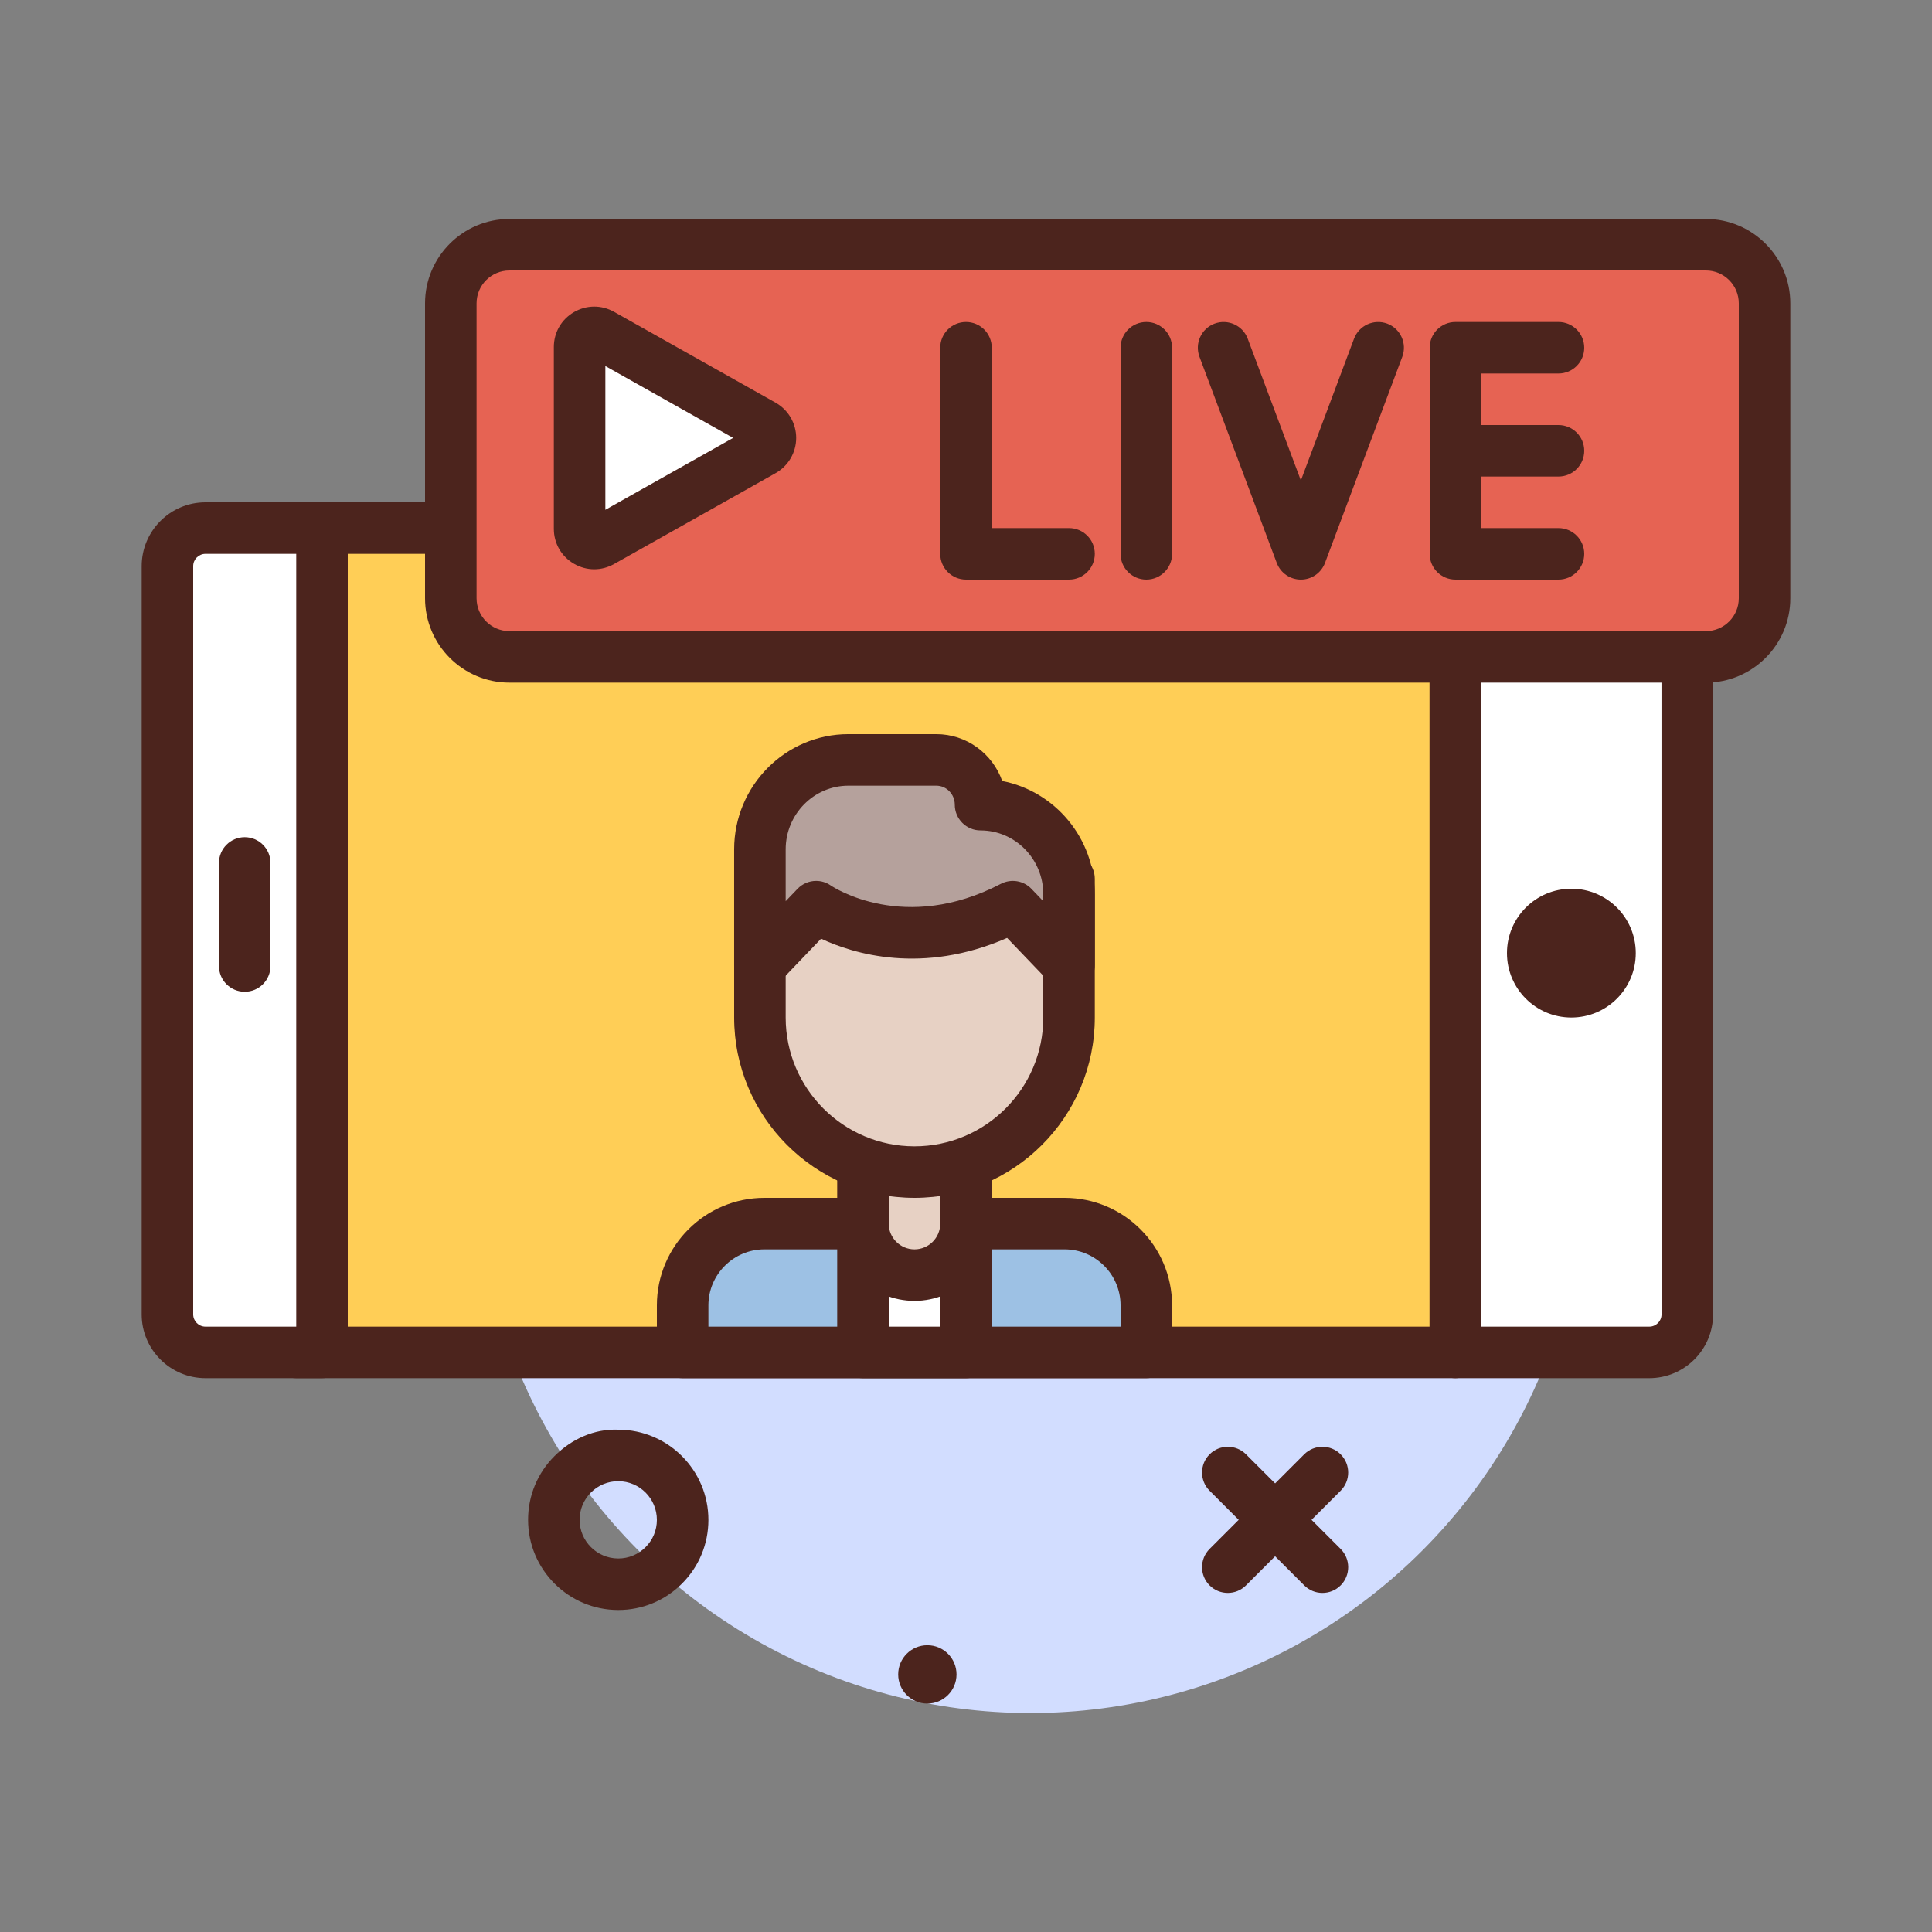 <svg id="live" enable-background="new 0 0 300 300" height="512" viewBox="0 0 300 300" width="512" xmlns="http://www.w3.org/2000/svg"><rect x="0" y="0" width="300" height="300" fill="#808080" stroke="none"/><g><circle cx="160" cy="180" fill="#d2ddff" r="86"/><g fill="#4c241d"><circle cx="144" cy="260" r="4.529"/><path d="m190.652 247.348c-1.023 0-2.047-.391-2.828-1.172-1.562-1.562-1.562-4.094 0-5.656l14.695-14.695c1.562-1.562 4.094-1.562 5.656 0s1.562 4.094 0 5.656l-14.695 14.695c-.781.781-1.804 1.172-2.828 1.172z"/><path d="m205.348 247.348c-1.023 0-2.047-.391-2.828-1.172l-14.695-14.695c-1.562-1.562-1.562-4.094 0-5.656s4.094-1.562 5.656 0l14.695 14.695c1.562 1.562 1.562 4.094 0 5.656-.781.781-1.805 1.172-2.828 1.172z"/></g><g><path d="m46 82h179.975v128h-179.975z" fill="#ffce56"/><path d="m225.975 214h-179.975c-2.209 0-4-1.789-4-4v-128c0-2.211 1.791-4 4-4h179.975c2.209 0 4 1.789 4 4v128c0 2.211-1.791 4-4 4zm-175.975-8h171.975v-120h-171.975z" fill="#4c241d"/></g><g><path d="m226 210h30.095c3.261 0 5.905-2.623 5.905-5.884-.001-21.385-.003-94.849-.007-116.233 0-3.261-2.644-5.883-5.905-5.883h-30.088z" fill="#fff"/><path d="m256.096 214h-30.096c-2.209 0-4-1.789-4-4v-128c0-2.211 1.791-4 4-4h30.088c5.459 0 9.902 4.434 9.906 9.879l.006 116.238c0 5.449-4.443 9.883-9.904 9.883zm-26.096-8h26.096c1.051 0 1.904-.844 1.904-1.883l-.006-116.234c0-1.035-.855-1.883-1.906-1.883h-26.088z" fill="#4c241d"/></g><circle cx="244" cy="148" fill="#4c241d" r="10"/><g><path d="m50 210h-18.095c-3.261 0-5.905-2.644-5.905-5.905v-116.19c0-3.261 2.644-5.905 5.905-5.905h18.095z" fill="#fff"/><path d="m50 214h-18.096c-5.461 0-9.904-4.445-9.904-9.906v-116.188c0-5.461 4.443-9.906 9.904-9.906h18.096c2.209 0 4 1.789 4 4v128c0 2.211-1.791 4-4 4zm-18.096-128c-1.05 0-1.904.855-1.904 1.906v116.188c0 1.051.854 1.906 1.904 1.906h14.096v-120z" fill="#4c241d"/></g><path d="m38 154c-2.209 0-4-1.789-4-4v-16c0-2.211 1.791-4 4-4s4 1.789 4 4v16c0 2.211-1.791 4-4 4z" fill="#4c241d"/><g><path d="m264.896 102h-185.792c-5.028 0-9.104-4.076-9.104-9.104v-45.792c0-5.028 4.076-9.104 9.104-9.104h185.793c5.028 0 9.104 4.076 9.104 9.104v45.793c-.001 5.027-4.077 9.103-9.105 9.103z" fill="#e66353"/><path d="m264.896 106h-185.792c-7.225 0-13.104-5.879-13.104-13.105v-45.79c0-7.226 5.879-13.105 13.104-13.105h185.793c7.224 0 13.103 5.879 13.103 13.105v45.789c0 7.227-5.879 13.106-13.104 13.106zm-185.792-64c-2.815 0-5.104 2.289-5.104 5.105v45.789c0 2.817 2.289 5.106 5.104 5.106h185.793c2.814 0 5.104-2.289 5.104-5.105v-45.79c0-2.816-2.289-5.105-5.104-5.105z" fill="#4c241d"/></g><g><path d="m90 82.108v-28.216c0-1.741 1.875-2.838 3.393-1.984l25.08 14.108c1.547.87 1.547 3.098 0 3.968l-25.08 14.108c-1.518.853-3.393-.243-3.393-1.984z" fill="#fff"/><path d="m92.275 88.395c-1.09 0-2.178-.289-3.166-.867-1.947-1.141-3.109-3.165-3.109-5.419v-28.218c0-2.254 1.162-4.277 3.109-5.418 1.949-1.133 4.283-1.156 6.248-.047l25.076 14.102c1.975 1.113 3.199 3.211 3.199 5.473s-1.225 4.359-3.197 5.469l-25.081 14.108c-.965.543-2.022.817-3.079.817zm1.725-31.555v22.32l19.842-11.16z" fill="#4c241d"/></g><g><path d="m150 54v32h16" fill="#e66353"/><path d="m166 90h-16c-2.209 0-4-1.789-4-4v-32c0-2.211 1.791-4 4-4s4 1.789 4 4v28h12c2.209 0 4 1.789 4 4s-1.791 4-4 4z" fill="#4c241d"/></g><path d="m178 90c-2.209 0-4-1.789-4-4v-32c0-2.211 1.791-4 4-4s4 1.789 4 4v32c0 2.211-1.791 4-4 4z" fill="#4c241d"/><g><path d="m190 54 12 32 12-32" fill="#e66353"/><path d="m202 90c-1.668 0-3.16-1.035-3.746-2.594l-12-32c-.775-2.07.273-4.375 2.342-5.152 2.066-.766 4.375.273 5.15 2.34l8.254 22.015 8.254-22.016c.777-2.066 3.084-3.105 5.15-2.34 2.068.777 3.117 3.082 2.342 5.152l-12 32c-.586 1.56-2.078 2.595-3.746 2.595z" fill="#4c241d"/></g><g><path d="m242 54h-16v32h16" fill="#e66353"/><path d="m242 90h-16c-2.209 0-4-1.789-4-4v-32c0-2.211 1.791-4 4-4h16c2.209 0 4 1.789 4 4s-1.791 4-4 4h-12v24h12c2.209 0 4 1.789 4 4s-1.791 4-4 4z" fill="#4c241d"/></g><path d="m242 74h-12c-2.209 0-4-1.789-4-4s1.791-4 4-4h12c2.209 0 4 1.789 4 4s-1.791 4-4 4z" fill="#4c241d"/><g><path d="m178 210h-72v-7.305c0-7.011 5.684-12.695 12.695-12.695h46.61c7.011 0 12.695 5.684 12.695 12.695z" fill="#9dc1e4"/><path d="m178 214h-72c-2.209 0-4-1.789-4-4v-7.305c0-9.207 7.49-16.695 16.695-16.695h46.609c9.205 0 16.695 7.488 16.695 16.695v7.305c.001 2.211-1.79 4-3.999 4zm-68-8h64v-3.305c0-4.793-3.9-8.695-8.695-8.695h-46.609c-4.795 0-8.695 3.902-8.695 8.695v3.305z" fill="#4c241d"/></g><g><path d="m134 190h16v20h-16z" fill="#fff"/><path d="m150 214h-16c-2.209 0-4-1.789-4-4v-20c0-2.211 1.791-4 4-4h16c2.209 0 4 1.789 4 4v20c0 2.211-1.791 4-4 4zm-12-8h8v-12h-8z" fill="#4c241d"/></g><g><path d="m142 198c-4.418 0-8-3.582-8-8v-17.628h16v17.628c0 4.418-3.582 8-8 8z" fill="#e7d1c4"/><path d="m142 202c-6.617 0-12-5.383-12-12v-17.629c0-2.211 1.791-4 4-4h16c2.209 0 4 1.789 4 4v17.629c0 6.617-5.383 12-12 12zm-4-25.629v13.629c0 2.207 1.795 4 4 4s4-1.793 4-4v-13.629z" fill="#4c241d"/></g><g><path d="m142 182c-13.255 0-24-10.745-24-24v-21.55h48v21.55c0 13.255-10.745 24-24 24z" fill="#e7d1c4"/><path d="m142 186c-15.439 0-28-12.562-28-28v-21.551c0-2.211 1.791-4 4-4h48c2.209 0 4 1.789 4 4v21.551c0 15.438-12.561 28-28 28zm-20-45.551v17.551c0 11.027 8.973 20 20 20s20-8.973 20-20v-17.551z" fill="#4c241d"/></g><g><path d="m118 149.897 8.727-9.113s13.091 9.113 30.545 0l8.727 9.113v-11.053c0-7.674-6.153-13.896-13.743-13.896 0-3.837-3.076-6.948-6.871-6.948h-13.644c-7.59 0-13.743 6.221-13.743 13.896v18.001z" fill="#b5a19c"/><path d="m166 153.898c-1.07 0-2.119-.43-2.889-1.234l-6.725-7.02c-13.188 5.766-23.879 2.461-28.887.117l-6.611 6.902c-1.131 1.18-2.869 1.555-4.379.945-1.516-.609-2.51-2.078-2.51-3.711v-18.004c0-9.867 7.959-17.895 17.742-17.895h13.645c4.715 0 8.738 3.039 10.24 7.273 8.178 1.59 14.373 8.863 14.373 17.57v11.055c0 1.633-.994 3.102-2.51 3.711-.481.198-.987.291-1.489.291zm-39.271-17.113c.793 0 1.592.234 2.283.719.439.293 11.453 7.543 26.41-.266 1.578-.82 3.512-.504 4.74.781l1.838 1.918v-1.094c0-5.457-4.371-9.895-9.742-9.895-2.209 0-4-1.789-4-4 0-1.625-1.287-2.949-2.871-2.949h-13.645c-5.371 0-9.742 4.438-9.742 9.895v8.043l1.838-1.918c.779-.812 1.83-1.234 2.891-1.234z" fill="#4c241d"/></g><path d="m96.004 250c-.01 0-.02 0-.029 0-7.719-.016-13.988-6.309-13.975-14.027.006-3.738 1.469-7.254 4.119-9.891 2.65-2.641 6.178-4.242 9.906-4.082 7.719.016 13.988 6.309 13.975 14.027-.006 3.738-1.469 7.254-4.119 9.891-2.643 2.633-6.149 4.082-9.877 4.082zm-.008-20c-1.598 0-3.1.621-4.23 1.75-1.137 1.129-1.764 2.637-1.766 4.238-.006 3.309 2.682 6.004 5.99 6.012h.014c1.598 0 3.1-.621 4.23-1.75 1.137-1.129 1.764-2.637 1.766-4.238.006-3.309-2.682-6.004-5.99-6.012-.006 0-.01 0-.014 0z" fill="#4c241d"/></g></svg>